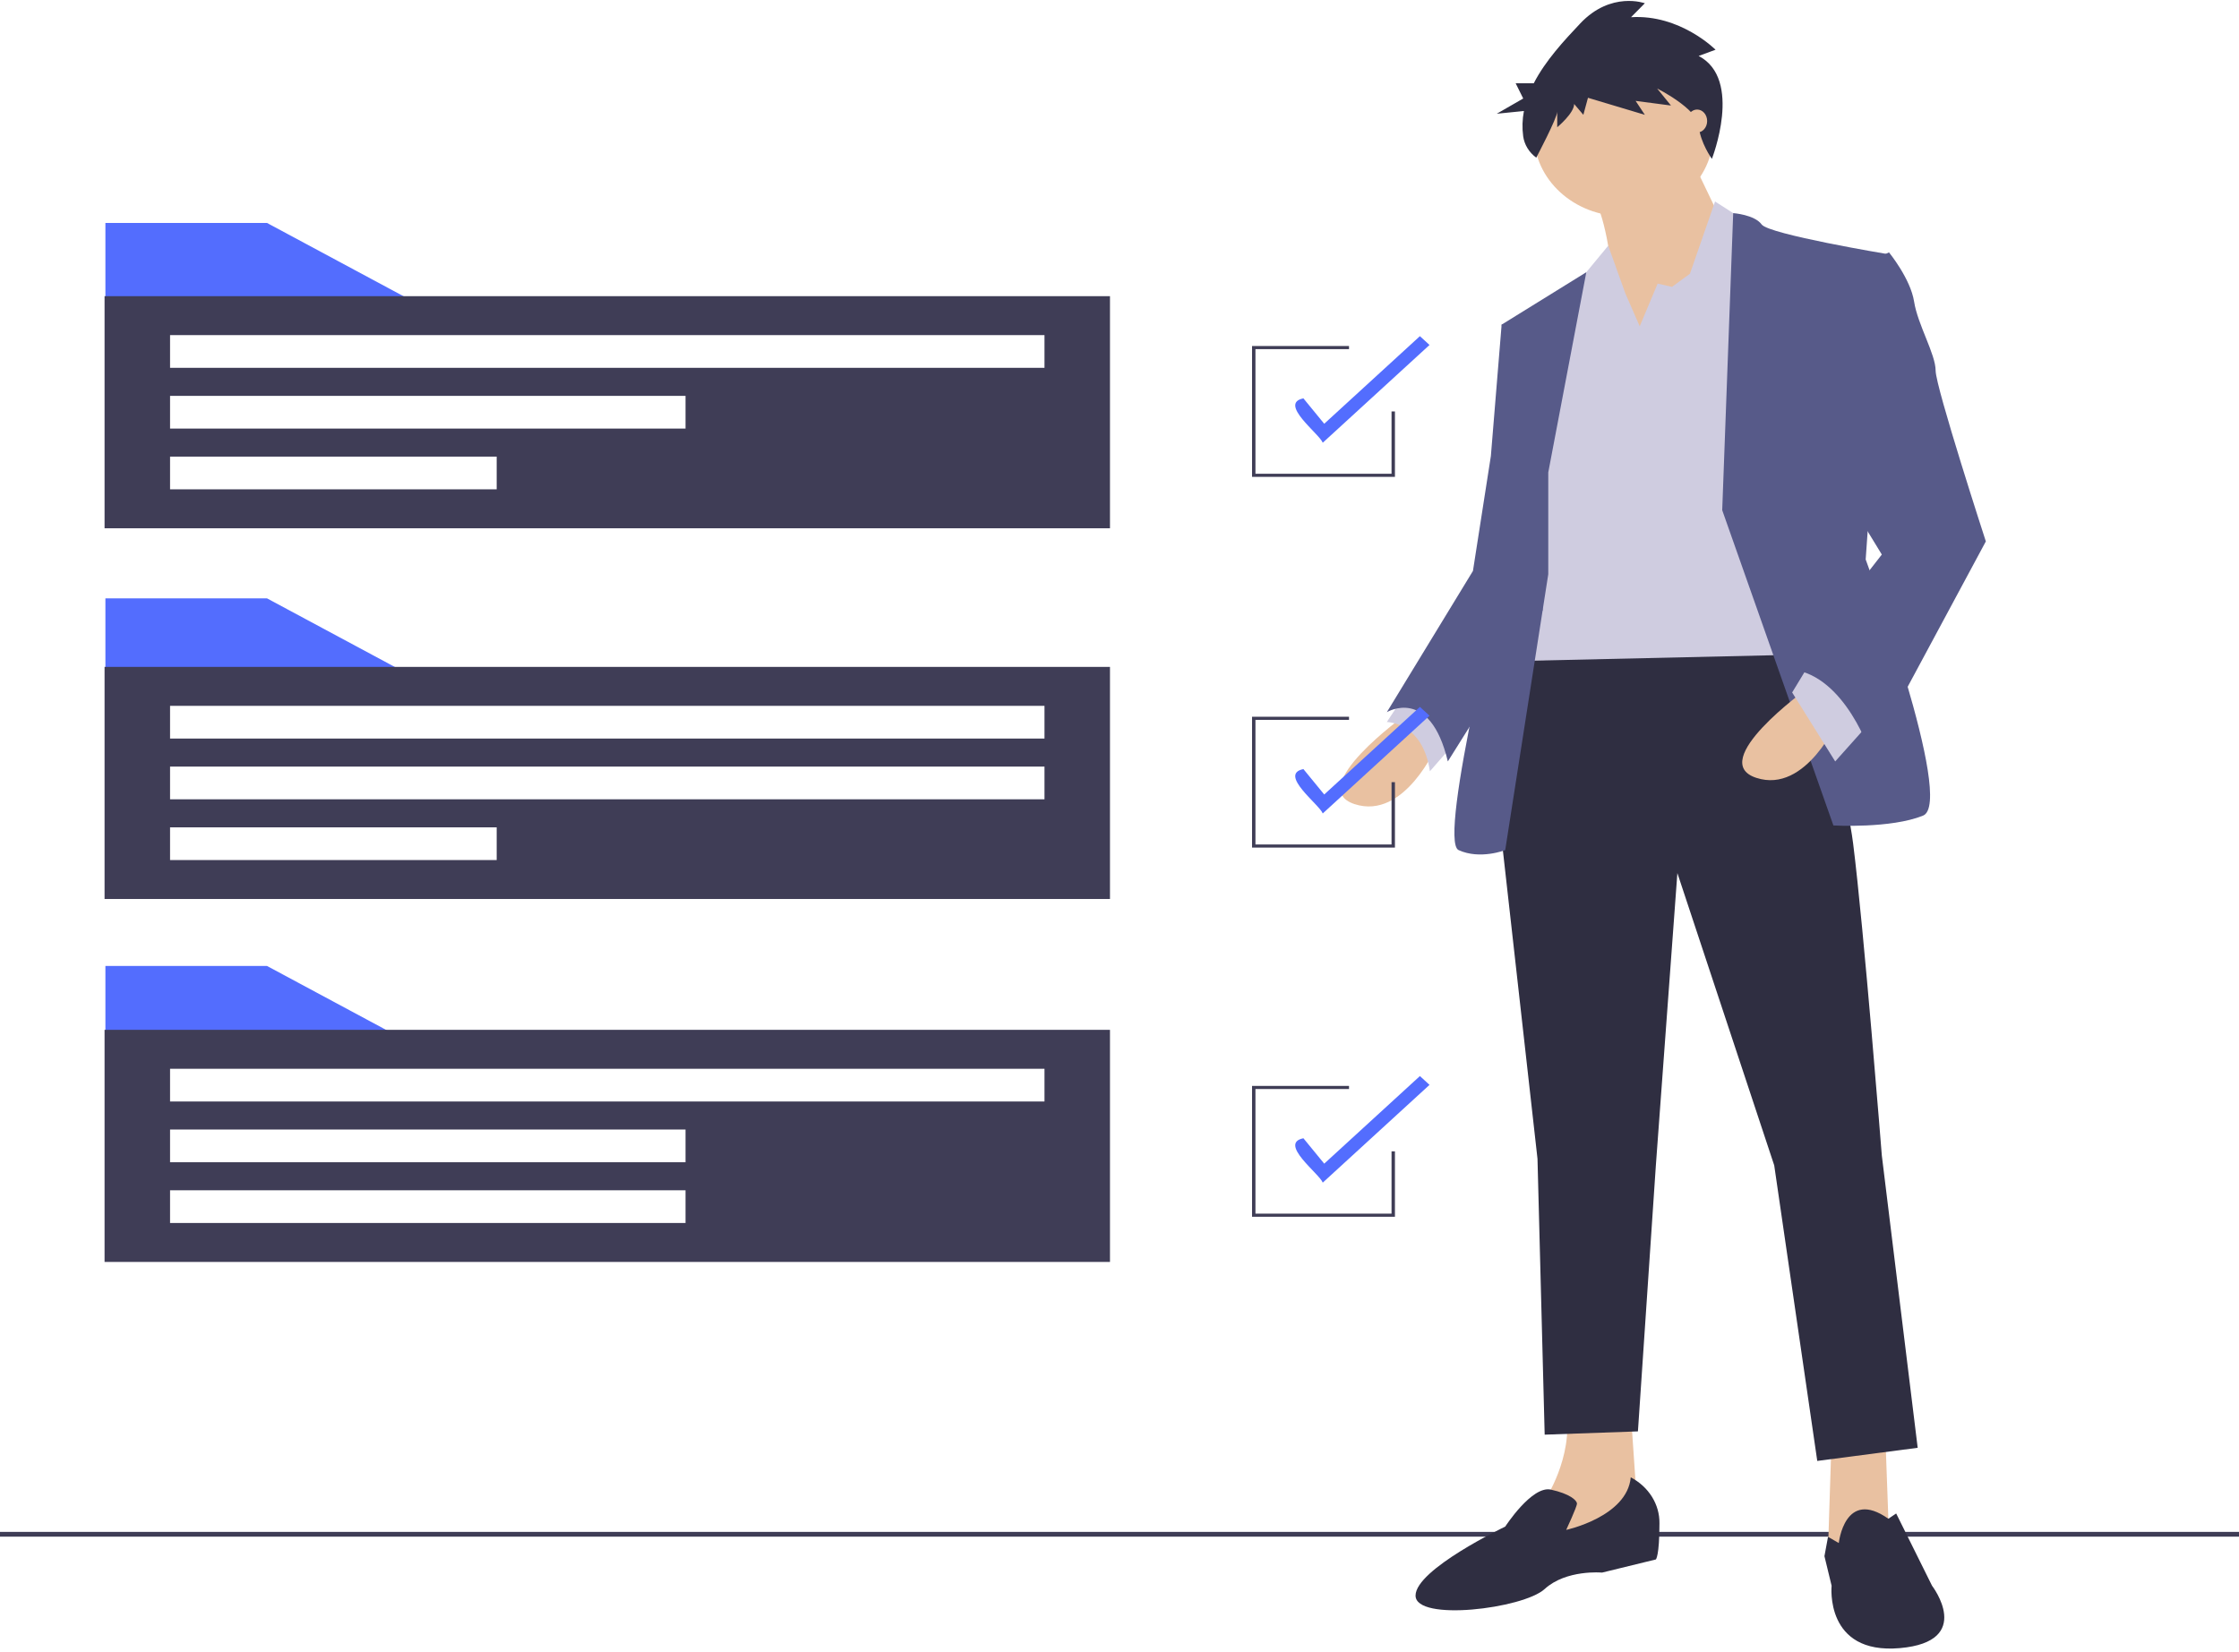 <svg width="267" height="197" viewBox="0 0 267 197" fill="none" xmlns="http://www.w3.org/2000/svg">
<g clip-path="url(#clip0_824_246)">
<path d="M267 182.719H0V183.288H267V182.719Z" fill="#3F3D56"/>
<path d="M167.521 85.337C167.521 85.337 155.545 93.954 161.533 95.913C167.521 97.872 171.37 88.862 171.37 88.862L167.521 85.337Z" fill="#E9C1A1"/>
<path d="M167.949 82.203L165.382 86.12C165.382 86.12 169.66 86.12 170.515 91.996L173.937 88.079L167.949 82.203Z" fill="#CFCCE0"/>
<path d="M224.835 171.514L225.263 183.265L220.13 186.007L217.991 184.832L218.419 171.514H224.835Z" fill="#E9C1A1"/>
<path d="M194.467 168.38L195.322 180.915L183.346 185.616L184.202 178.956C184.202 178.956 187.624 173.864 186.768 168.38H194.467Z" fill="#E9C1A1"/>
<path d="M212.859 73.977C212.859 73.977 219.702 90.429 220.985 100.614C222.268 110.798 224.407 137.827 224.407 137.827L228.684 172.689L216.708 174.256L211.576 139.002L200.027 104.139L197.461 139.002L195.322 170.731L184.202 171.122L183.346 138.218L178.642 96.305L181.208 76.327L212.859 73.977Z" fill="#2F2E41"/>
<path d="M219.275 184.049C219.275 184.049 219.976 177.47 225.186 181.151L226.118 180.523L230.395 189.141C230.395 189.141 235.528 195.8 226.546 196.584C217.564 197.367 218.419 189.141 218.419 189.141L217.564 185.616L217.991 183.307L219.275 184.049Z" fill="#2F2E41"/>
<path d="M194.467 176.214C195.52 176.766 196.392 177.565 196.994 178.529C197.596 179.494 197.905 180.588 197.889 181.698C197.889 185.616 197.461 186.007 197.461 186.007L191.045 187.574C191.045 187.574 186.768 187.182 184.202 189.533C181.636 191.883 168.804 193.45 168.804 190.316C168.804 187.182 179.497 182.09 179.497 182.09C179.497 182.09 182.672 177.179 184.934 177.676C187.196 178.173 188.051 178.956 188.051 179.348C188.051 179.74 186.768 182.482 186.768 182.482C186.768 182.482 194.039 180.915 194.467 176.214Z" fill="#2F2E41"/>
<path d="M193.612 25.796C199.517 25.796 204.304 21.412 204.304 16.003C204.304 10.595 199.517 6.21 193.612 6.21C187.706 6.21 182.919 10.595 182.919 16.003C182.919 21.412 187.706 25.796 193.612 25.796Z" fill="#E9C1A1"/>
<path d="M201.524 18.549L206.229 28.342L193.398 45.186C193.398 45.186 192.542 26.775 189.976 23.642C187.41 20.508 201.524 18.549 201.524 18.549Z" fill="#E9C1A1"/>
<path d="M195.536 38.919L197.675 33.826L199.386 34.218L201.524 32.651L204.518 24.033L208.796 26.775L214.356 78.09L179.711 78.873L184.416 43.227L188.693 33.043L191.78 29.305L193.825 35.001L195.536 38.919Z" fill="#CFCCE0"/>
<path d="M205.374 60.854L206.683 25.421C206.683 25.421 209.223 25.6 210.079 26.775C210.934 27.95 225.049 30.301 225.049 30.301L222.482 66.73C222.482 66.73 233.175 95.717 229.326 97.284C225.476 98.851 218.633 98.459 218.633 98.459L205.374 60.854Z" fill="#575A89"/>
<path d="M184.63 56.35L189.167 32.469L179.069 38.722L181.636 55.958L179.497 67.709C179.497 67.709 171.37 100.222 173.937 101.397C176.503 102.572 179.497 101.397 179.497 101.397L184.63 68.493V56.35Z" fill="#575A89"/>
<path d="M182.063 37.939L179.069 38.723L177.786 54.391L175.648 68.101L165.382 84.945C165.382 84.945 170.515 81.811 172.654 90.821L183.959 72.795L182.063 37.939Z" fill="#575A89"/>
<path d="M215.425 82.203C215.425 82.203 203.449 90.821 209.437 92.779C215.425 94.738 219.274 85.728 219.274 85.728L215.425 82.203Z" fill="#E9C1A1"/>
<path d="M222.696 86.512L218.847 90.821L213.714 82.595L215.853 79.069L222.696 86.512Z" fill="#CFCCE0"/>
<path d="M221.841 31.672L225.263 30.105C225.263 30.105 227.829 33.239 228.257 35.981C228.684 38.723 230.823 42.248 230.823 44.207C230.823 46.165 236.811 64.576 236.811 64.576L223.124 90.037C223.124 90.037 220.13 80.636 213.714 79.853L224.407 66.143L218.419 56.35L221.841 31.672Z" fill="#575A89"/>
<path d="M202.563 6.673L204.58 5.933C204.58 5.933 200.364 1.682 194.498 2.052L196.147 0.389C196.147 0.389 192.115 -1.09 188.448 2.791C186.521 4.832 184.291 7.23 182.901 9.932H180.742L181.643 11.749L178.489 13.566L181.727 13.24C181.534 14.235 181.504 15.251 181.639 16.255C181.778 17.258 182.337 18.173 183.198 18.806C183.198 18.806 185.699 14.066 185.699 13.326V15.175C185.699 15.175 187.715 13.511 187.715 12.402L188.815 13.696L189.365 11.663L196.147 13.696L195.048 12.033L199.264 12.587L197.614 10.554C197.614 10.554 202.38 12.957 202.563 14.99C202.746 17.023 204.141 18.949 204.141 18.949C204.141 18.949 207.879 9.445 202.563 6.673Z" fill="#2F2E41"/>
<path d="M202.38 15.807C203.041 15.807 203.577 15.193 203.577 14.436C203.577 13.679 203.041 13.065 202.38 13.065C201.718 13.065 201.182 13.679 201.182 14.436C201.182 15.193 201.718 15.807 202.38 15.807Z" fill="#E9C1A1"/>
<path d="M49.492 80.847H12.57V71.371H31.843L49.492 80.847Z" fill="#536DFE"/>
<path d="M12.469 79.546V107.229H132.365V79.546H12.469ZM59.23 102.585H20.279V98.683H59.23V102.585ZM124.555 95.338H20.279V91.437H124.555V95.338ZM124.555 88.093H20.279V84.191H124.555V88.093Z" fill="#3F3D56"/>
<path d="M49.492 36.07H12.57V26.594H31.843L49.492 36.07Z" fill="#536DFE"/>
<path d="M12.469 35.327V63.01H132.365V35.327H12.469ZM59.23 58.365H20.279V54.464H59.23V58.365ZM81.749 51.119H20.279V47.218H81.749L81.749 51.119ZM124.555 43.873H20.279V39.971H124.555V43.873Z" fill="#3F3D56"/>
<path d="M49.492 124.694H12.57V115.219H31.843L49.492 124.694Z" fill="#536DFE"/>
<path d="M12.469 122.836V150.52H132.365V122.836H12.469ZM81.749 145.875H20.279V141.973H81.749V145.875ZM81.749 138.629H20.279V134.727H81.749V138.629ZM124.555 131.383H20.279V127.481H124.555V131.383Z" fill="#3F3D56"/>
<path d="M166.346 56.879H149.305V41.272H160.869V41.644H149.711V56.508H165.94V49.076H166.346V56.879Z" fill="#3F3D56"/>
<path d="M157.738 52.808C157.344 51.743 152.406 48.123 155.432 47.515L157.913 50.545L169.323 40.096L170.47 41.147L157.738 52.808Z" fill="#536DFE"/>
<path d="M166.346 101.098H149.305V85.492H160.869V85.863H149.711V100.727H165.94V93.295H166.346V101.098Z" fill="#3F3D56"/>
<path d="M157.738 97.027C157.344 95.963 152.406 92.343 155.432 91.734L157.913 94.764L169.323 84.316L170.47 85.367L157.738 97.027Z" fill="#536DFE"/>
<path d="M166.346 145.132H149.305V129.525H160.869V129.896H149.711V144.76H165.94V137.328H166.346V145.132Z" fill="#3F3D56"/>
<path d="M157.738 141.061C157.344 139.996 152.406 136.376 155.432 135.768L157.913 138.798L169.323 128.349L170.47 129.4L157.738 141.061Z" fill="#536DFE"/>
</g>
<defs>
<clipPath id="clip0_824_246">
<rect width="267" height="196.524" fill="white" transform="translate(0 0.112)"/>
</clipPath>
</defs>
</svg>
